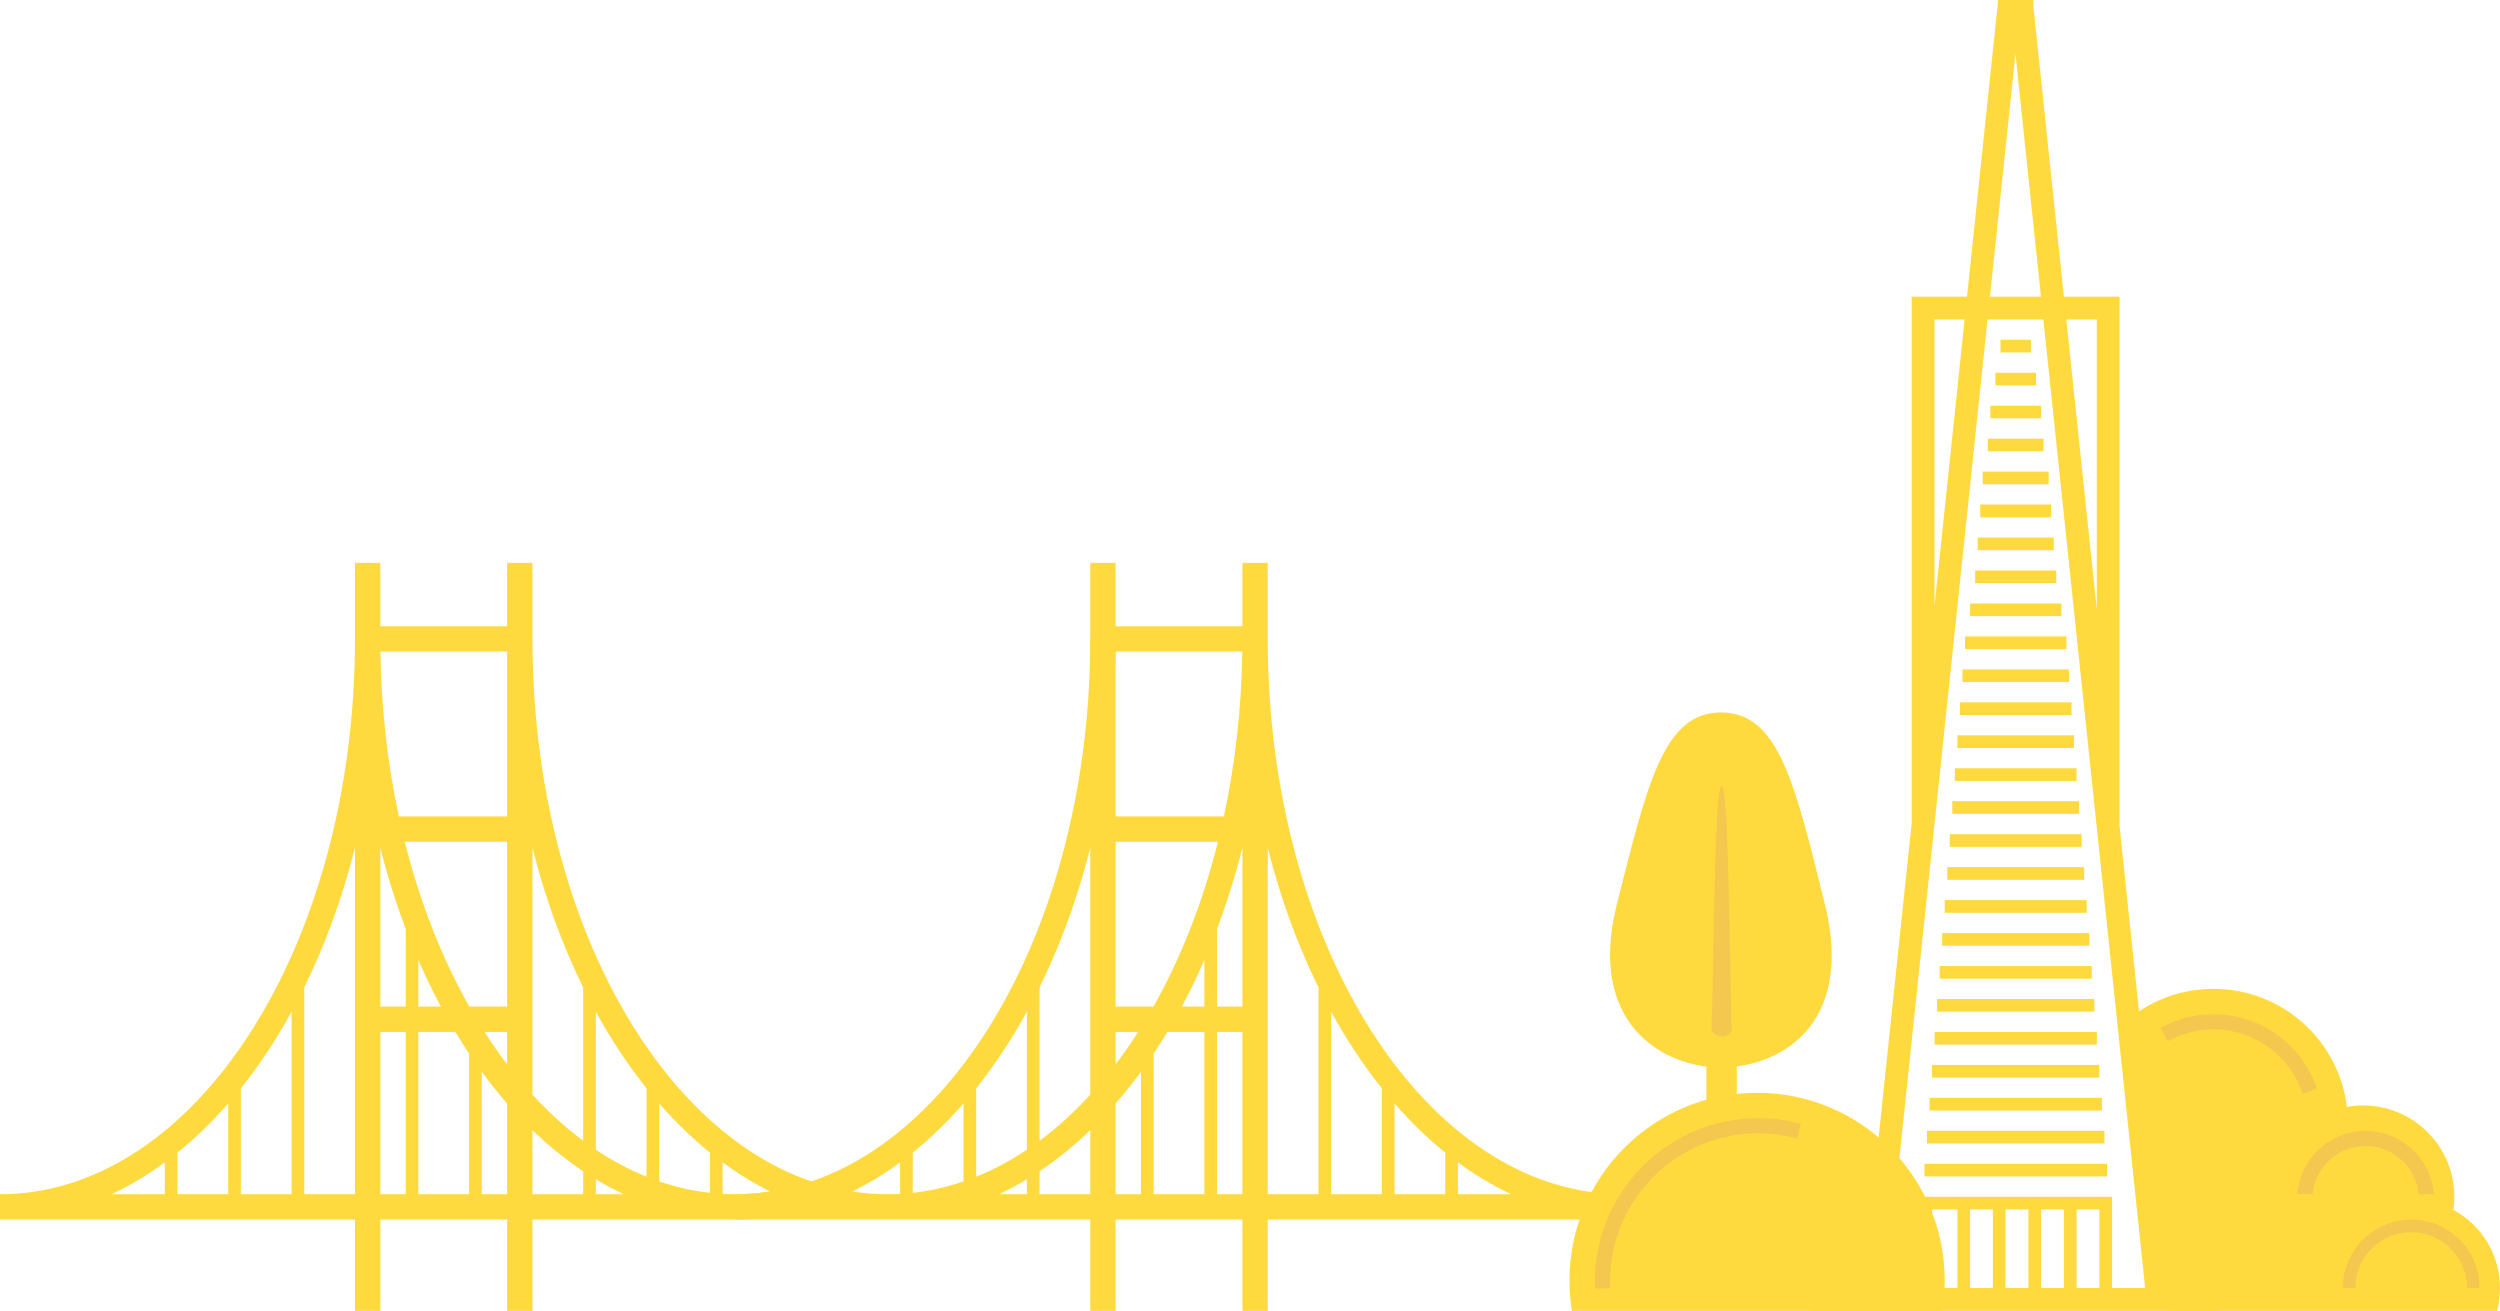 <?xml version="1.0" encoding="UTF-8" standalone="no"?>
<svg width="986px" height="517px" viewBox="0 0 986 517" version="1.1" xmlns="http://www.w3.org/2000/svg" xmlns:xlink="http://www.w3.org/1999/xlink">
    <!-- Generator: Sketch 45.1 (43504) - http://www.bohemiancoding.com/sketch -->
    <title>Group 8</title>
    <desc>Created with Sketch.</desc>
    <defs></defs>
    <g id="final" stroke="none" stroke-width="1" fill="none" fill-rule="evenodd">
        <g id="Artboard-2-Copy-22" transform="translate(-738, -550)">
            <g id="Group-6" transform="translate(160, -65)">
                <g id="Group-8" transform="translate(578, 615)">
                    <g id="thee" transform="translate(635, 281)">
                        <rect id="Rectangle-22" fill="#FFDA3E" x="38" y="131" width="12" height="29"></rect>
                        <path d="M43.714,140 C66.357,140 96.714,123.884 84.714,75.5 C72.714,27.116 66.357,0 43.714,0 C21.07,0 14.714,28.116 2.714,75.5 C-9.286,122.884 21.07,140 43.714,140 Z" id="Oval-30" fill="#FFDA3E"></path>
                        <path d="M44,29 C47,29 47.056,99.747 48,125.115 C47.056,128.804 40.97,128.423 40,125.115 C40.97,100.365 41,29 44,29 Z" id="Rectangle-22" fill="#F4C84F"></path>
                    </g>
                    <g id="Group-7">
                        <path d="M828,508 L828,477 L819,477 L819,508 L828,508 Z M833,508 L846.05,508 L805.9,126 L783.891,126 L743.741,508 L757,508 L757,472 L833,472 L833,508 Z M762,508 L772,508 L772,477 L762,477 L762,508 Z M777,508 L786,508 L786,477 L777,477 L777,508 Z M791,508 L800,508 L800,477 L791,477 L791,508 Z M805,508 L814,508 L814,477 L805,477 L805,508 Z M734.692,508 L753.966,324.62 L753.966,117 L775.788,117 L787.966,1.132 L787.966,0 L801.966,0 L801.966,2.469 L814.004,117 L835.966,117 L835.966,325 L835.865,325 L855.099,508 L875,508 L875,517 L714,517 L714,508 L734.692,508 Z M804.954,117 L794.896,21.301 L784.837,117 L804.954,117 Z M826.966,240.328 L826.966,126 L814.95,126 L826.966,240.328 Z M762.966,238.991 L774.842,126 L762.966,126 L762.966,238.991 Z M789,134 L801,134 L801,139 L789,139 L789,134 Z M787,147 L803,147 L803,152 L787,152 L787,147 Z M785,160 L805,160 L805,165 L785,165 L785,160 Z M784,173 L806,173 L806,178 L784,178 L784,173 Z M782,186 L808,186 L808,191 L782,191 L782,186 Z M781,199 L809,199 L809,204 L781,204 L781,199 Z M780,212 L810,212 L810,217 L780,217 L780,212 Z M779,225 L811,225 L811,230 L779,230 L779,225 Z M777,238 L813,238 L813,243 L777,243 L777,238 Z M775,251 L815,251 L815,256 L775,256 L775,251 Z M774,264 L816,264 L816,269 L774,269 L774,264 Z M773,277 L817,277 L817,282 L773,282 L773,277 Z M772,290 L818,290 L818,295 L772,295 L772,290 Z M771,303 L819,303 L819,308 L771,308 L771,303 Z M770,316 L820,316 L820,321 L770,321 L770,316 Z M769,329 L821,329 L821,334 L769,334 L769,329 Z M768,342 L822,342 L822,347 L768,347 L768,342 Z M767,355 L823,355 L823,360 L767,360 L767,355 Z M766,368 L824,368 L824,373 L766,373 L766,368 Z M765,381 L825,381 L825,386 L765,386 L765,381 Z M764,394 L826,394 L826,399 L764,399 L764,394 Z M763,407 L827,407 L827,412 L763,412 L763,407 Z M762,420 L828,420 L828,425 L762,425 L762,420 Z M761,433 L829,433 L829,438 L761,438 L761,433 Z M760,446 L830,446 L830,451 L760,451 L760,446 Z M759,459 L831,459 L831,464 L759,464 L759,459 Z" id="Combined-Shape" fill="#FFDA3E"></path>
                        <g id="golden-gate" transform="translate(0, 222)" fill="#FFDA3E">
                            <path d="M490,259 L440,259 L440,295 L430,295 L430,259 L210,259 L210,295 L200,295 L200,259 L150,259 L150,295 L140,295 L140,259 L0,259 L0,254 L0,249 C77.32,249 140,150.95 140,30 L140,0 L150,0 L150,25 L200,25 L200,0 L210,0 L210,30 C210,150.95 272.68,249 350,249 C351.674,249 353.341,248.954 355,248.863 L355,226 L360,226 L360,248.45 C366.813,247.698 373.491,246.183 380,243.96 L380,203 L385,203 L385,242.101 C391.886,239.328 398.567,235.757 405,231.453 L405,160 L410,160 L410,227.925 C417.007,222.718 423.693,216.628 430,209.746 L430,0 L440,0 L440,25 L490,25 L490,0 L500,0 L500,30 C500,150.95 562.68,249 640,249 C640.334,249 640.667,248.998 641,248.995 L641,258.995 C640.667,258.998 640.334,259 640,259 L500,259 L500,295 L490,295 L490,259 Z M490,185 L480,185 L480,249 L490,249 L490,185 Z M490,175 L490,112.385 C487.199,123.473 483.848,134.145 480,144.322 L480,175 L490,175 Z M500,112.385 L500,249 L520,249 L520,167.422 C511.772,150.704 505.009,132.21 500,112.385 Z M200,213.217 C196.548,209.258 193.212,205.078 190,200.689 L190,249 L200,249 L200,213.217 Z M210,223.747 L210,249 L230,249 L230,239.945 C223.042,235.304 216.36,229.881 210,223.747 Z M200,110 L159.635,110 C165.666,134.029 174.333,155.986 185.08,175 L200,175 L200,110 Z M200,100 L200,35 L150.036,35 C150.361,57.686 152.891,79.521 157.304,100 L200,100 Z M210,112.385 L210,209.746 C216.307,216.628 222.993,222.718 230,227.925 L230,167.422 C221.772,150.704 215.009,132.21 210,112.385 Z M200,197.758 L200,185 L191.097,185 C193.946,189.448 196.916,193.705 200,197.758 Z M440,35 L440,100 L482.696,100 C487.109,79.521 489.639,57.686 489.964,35 L440,35 Z M440,110 L440,175 L454.92,175 C465.667,155.986 474.334,134.029 480.365,110 L440,110 Z M440,185 L440,197.758 C443.084,193.705 446.054,189.448 448.903,185 L440,185 Z M430,223.747 C423.64,229.881 416.958,235.304 410,239.945 L410,249 L430,249 L430,223.747 Z M440,213.217 L440,249 L450,249 L450,200.689 C446.788,205.078 443.452,209.258 440,213.217 Z M140,112.385 C134.991,132.21 128.228,150.704 120,167.422 L120,249 L140,249 L140,112.385 Z M150,112.385 L150,175 L160,175 L160,144.322 C156.152,134.145 152.801,123.473 150,112.385 Z M150,185 L150,249 L160,249 L160,185 L150,185 Z M43.978,249 L65,249 L65,236.441 C58.258,241.398 51.235,245.608 43.978,249 Z M70,249 L90,249 L90,213.217 C83.7,220.442 77.015,226.927 70,232.587 L70,249 Z M95,249 L115,249 L115,177.037 C108.965,188.026 102.267,198.137 95,207.227 L95,249 Z M165,249 L185,249 L185,193.539 C183.146,190.764 181.339,187.917 179.582,185 L165,185 L165,249 Z M235,249 L246.022,249 C242.283,247.253 238.608,245.288 235,243.117 L235,249 Z M393.978,249 L405,249 L405,243.117 C401.392,245.288 397.717,247.253 393.978,249 Z M455,249 L475,249 L475,185 L460.418,185 C458.661,187.917 456.854,190.764 455,193.539 L455,249 Z M525,249 L545,249 L545,207.227 C537.733,198.137 531.035,188.026 525,177.037 L525,249 Z M550,249 L570,249 L570,232.587 C562.985,226.927 556.3,220.442 550,213.217 L550,249 Z M575,249 L596.022,249 C588.765,245.608 581.742,241.398 575,236.441 L575,249 Z M475,175 L475,156.629 C472.233,162.983 469.263,169.114 466.106,175 L475,175 Z M165,175 L173.894,175 C170.737,169.114 167.767,162.983 165,156.629 L165,175 Z M280,248.45 L280,232.587 C272.985,226.927 266.3,220.442 260,213.217 L260,243.96 C266.509,246.183 273.187,247.698 280,248.45 Z M285,248.863 C286.659,248.954 288.326,249 290,249 C294.666,249 299.278,248.643 303.826,247.945 C297.347,244.748 291.06,240.897 285,236.441 L285,248.863 Z M255,242.101 L255,207.227 C247.733,198.137 241.035,188.026 235,177.037 L235,231.453 C241.433,235.757 248.114,239.328 255,242.101 Z" id="Combined-Shape"></path>
                            <path d="M290,259 C372.843,259 440,156.473 440,30 L430,30 C430,150.95 367.32,249 290,249 L290,259 Z" id="Combined-Shape"></path>
                        </g>
                        <g id="bush_right" transform="translate(842, 390)">
                            <path d="M142.832,127 C143.594,124.128 144,121.112 144,118 C144,104.688 136.569,93.112 125.628,87.194 C125.873,85.498 126,83.764 126,82 C126,62.118 109.882,46 90,46 C87.82,46 85.686,46.194 83.613,46.565 C80.438,20.329 58.093,0 31,0 C19.806,0 9.423,3.47 0.867,9.394 L13.228,127 L44.198,127 L142.832,127 Z" id="Combined-Shape" fill="#FFDA3E"></path>
                            <path d="M71.744,39.217 C65.999,22.229 49.928,10 31,10 C23.414,10 16.286,11.965 10.099,15.413 L12.916,20.713 C18.264,17.711 24.432,16 31,16 C47.409,16 61.322,26.681 66.168,41.47 L71.744,39.217 Z" id="Combined-Shape" fill="#F4C84F"></path>
                            <path d="M64.073,81 C65.096,67.022 76.761,56 91,56 C105.239,56 116.904,67.022 117.927,81 L111.906,81 C110.899,70.34 101.923,62 91,62 C80.077,62 71.101,70.34 70.094,81 L64.073,81 Z" id="Combined-Shape" fill="#F4C84F"></path>
                            <path d="M82,118 C82,103.088 94.088,91 109,91 C123.912,91 136,103.088 136,118 L131,118 C131,105.85 121.15,96 109,96 C96.85,96 87,105.85 87,118 L82,118 Z" id="Combined-Shape" fill="#F4C84F"></path>
                        </g>
                        <g id="bush_left" transform="translate(619, 431)">
                            <path d="M0.968,86 C0.331,82.094 0,78.086 0,74 C0,33.131 33.131,0 74,0 C114.869,0 148,33.131 148,74 C148,78.086 147.669,82.094 147.032,86 L0.968,86 Z" id="Combined-Shape" fill="#FFDA3E"></path>
                            <path d="M10.056,77.211 C10.019,76.312 10,75.408 10,74.5 C10,38.878 38.878,10 74.5,10 C80.304,10 85.929,10.767 91.279,12.204 L89.797,18.02 C84.921,16.703 79.792,16 74.5,16 C42.191,16 16,42.191 16,74.5 C16,75.401 16.02,76.298 16.061,77.19 L10.056,77.211 Z" id="Combined-Shape" fill="#F4C84F"></path>
                        </g>
                        <rect id="Rectangle-23" x="14" y="25.861" width="994" height="492.139"></rect>
                    </g>
                </g>
            </g>
        </g>
    </g>
</svg>
